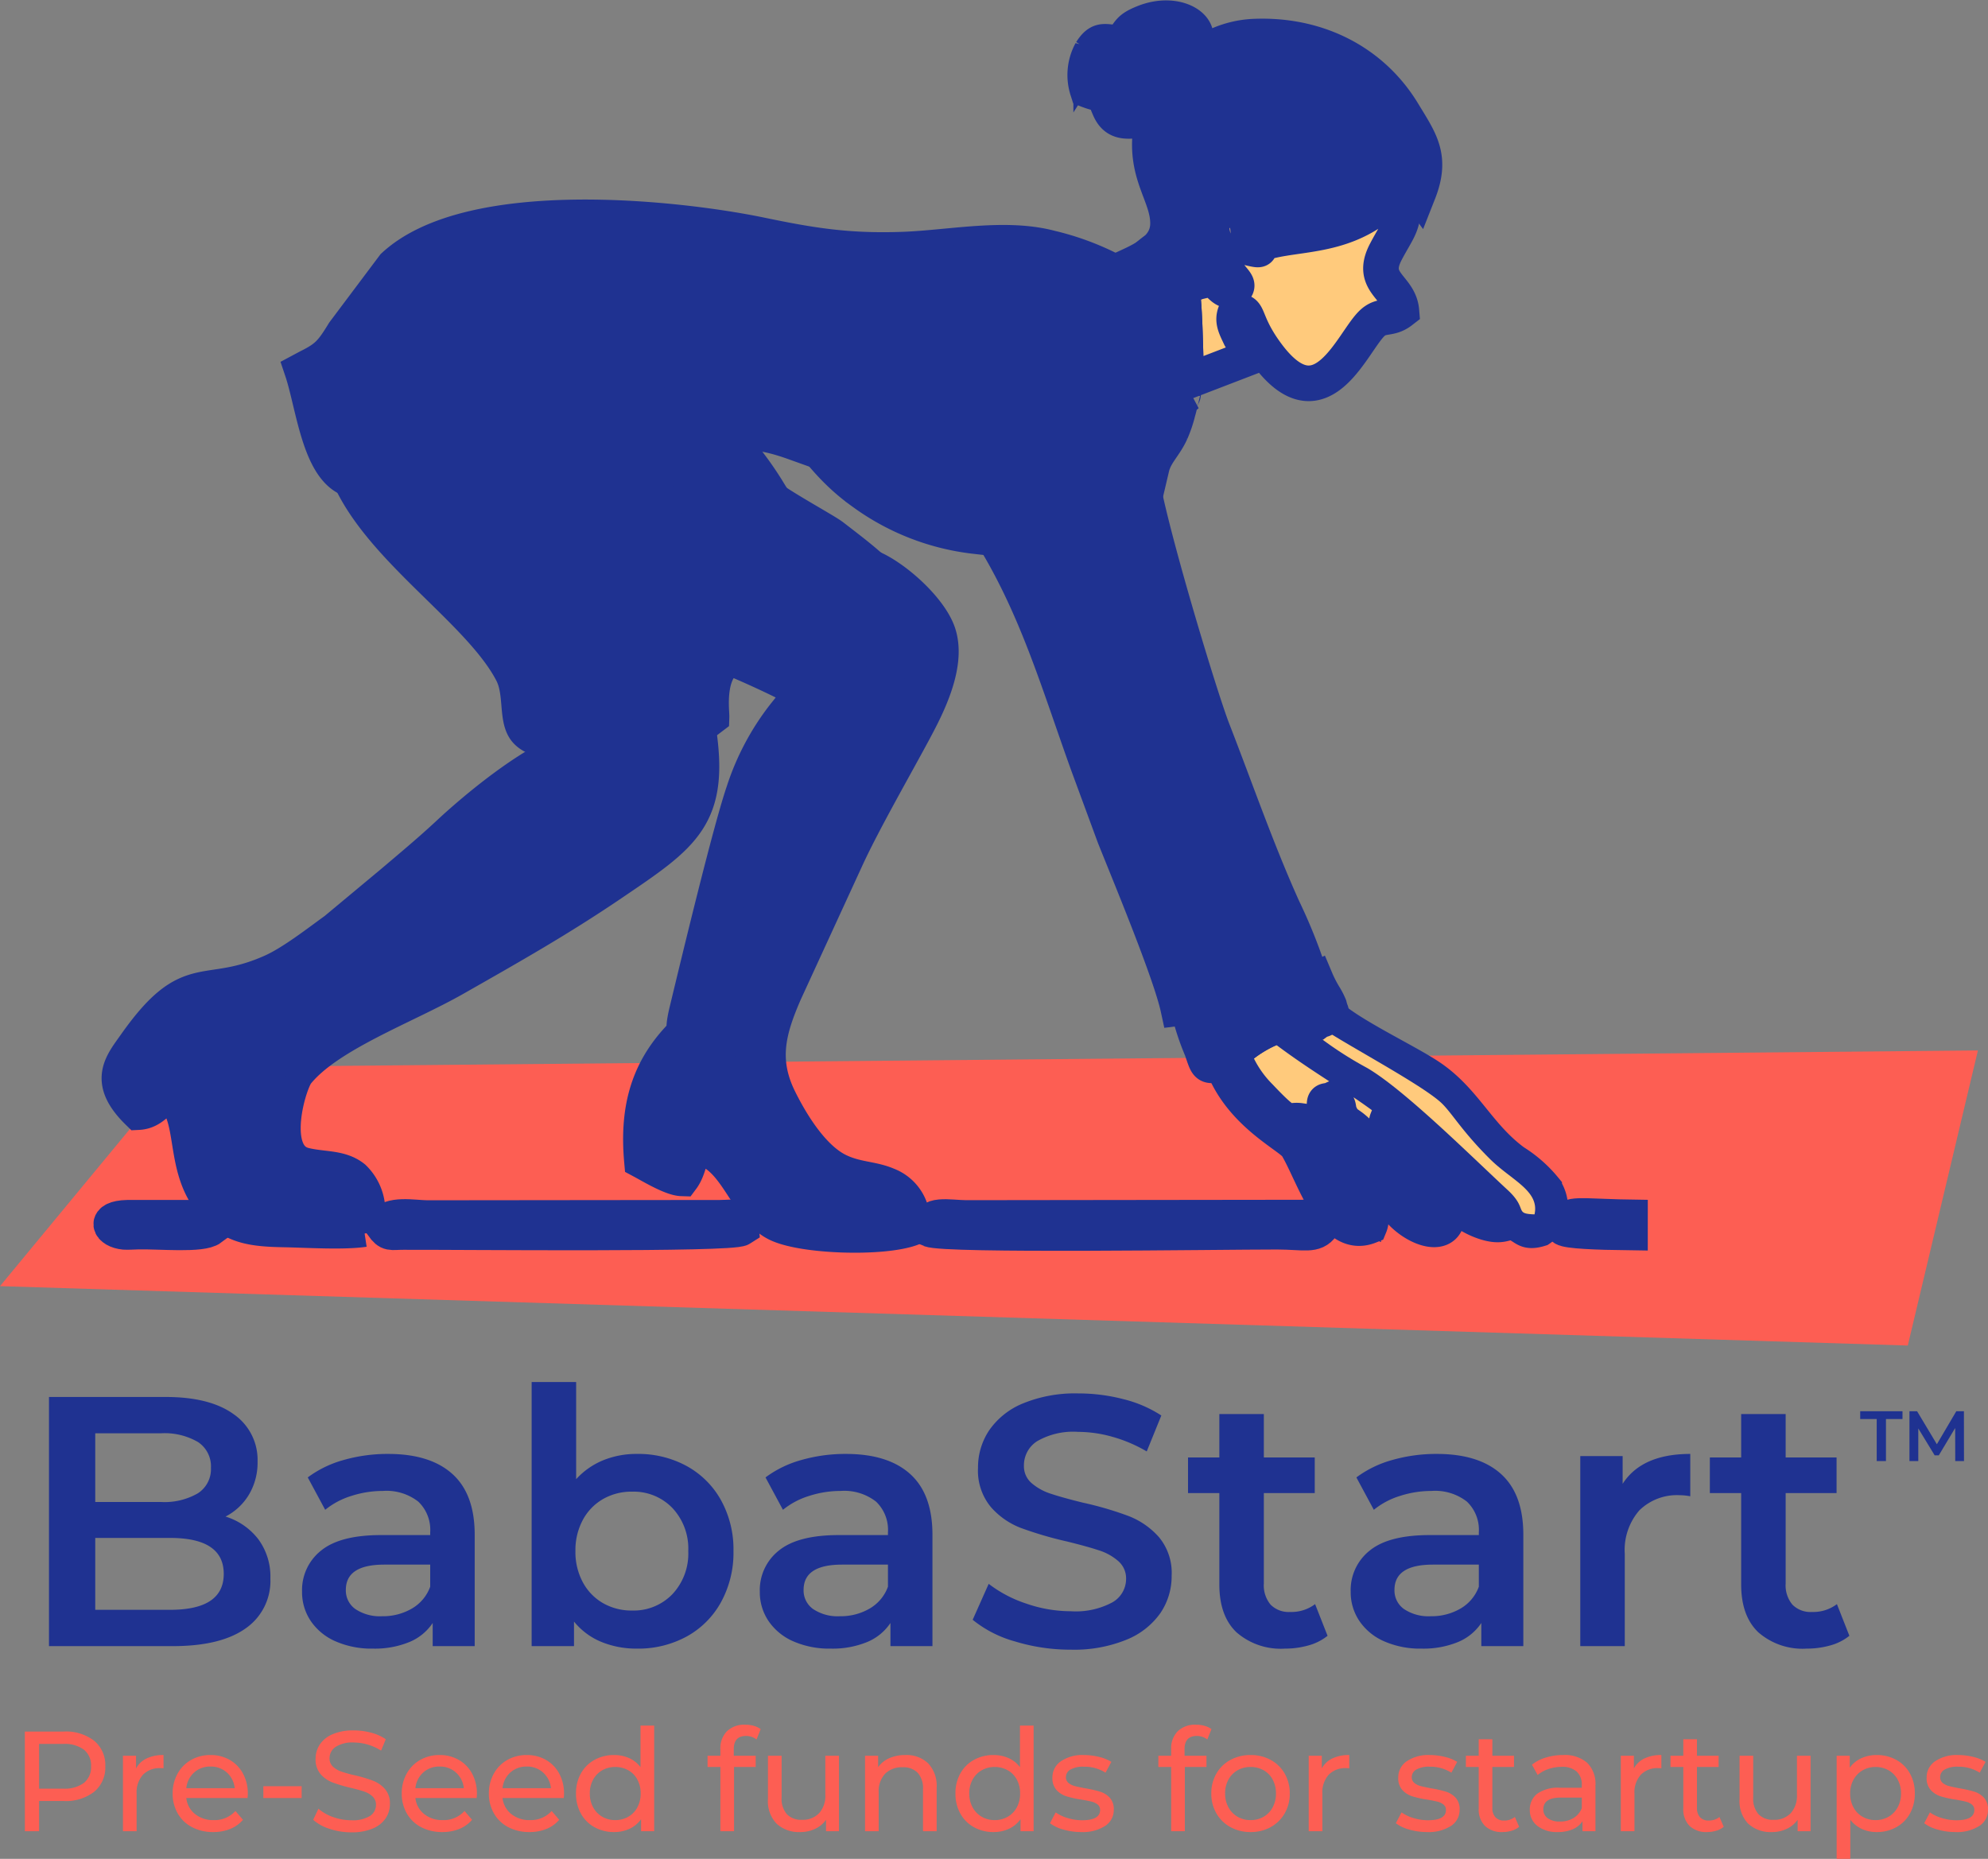 <svg xmlns="http://www.w3.org/2000/svg" viewBox="0 0 279.252 261.131">
  <rect x="0" y="0" width="279.252" height="261.131" fill="#808080" stroke="none"/>
  <defs>
    <style>
      .cls-1, .cls-8 {
        fill: #fd5e53;
      }

      .cls-1, .cls-2, .cls-3, .cls-4, .cls-5, .cls-6, .cls-7 {
        fill-rule: evenodd;
      }

      .cls-2, .cls-3, .cls-9 {
        fill: #1f3291;
      }

      .cls-2, .cls-4, .cls-5, .cls-7 {
        stroke: #1f3291;
        stroke-width: 5px;
      }

      .cls-4, .cls-6 {
        fill: #ffca7c;
      }

      .cls-5 {
        fill: #3e4095;
      }

      .cls-7 {
        fill: #fefefe;
      }
    </style>
  </defs>
  <g id="Group_8128" data-name="Group 8128" transform="translate(0 20.718)">
    <path id="Path_3522" data-name="Path 3522" class="cls-1" d="M25.407,10152.376,277.835,10150l-9.85,41.455L0,10183.112Z" transform="translate(0 -10023.15)"/>
    <g id="Group_8066" data-name="Group 8066" transform="translate(15.628 -20)">
      <path id="Path_3523" data-name="Path 3523" class="cls-2" d="M2972.5,2099.487c-1.405-.058-1.55-.145-2.042-1.246-2.535-5.635,8.068-6.185,11.791-6.011,18.222.869,16.223,9.415,26.551,16.73a33.054,33.054,0,0,0,15.745,6.141c-1.043-2.129-12.428-17.454-9.632-21,1.608.2,1.246.565,1.738,2.462,1.521,5.982,6.62,12.66,9.777,17.585,6.692,10.5,9.807,21.539,13.993,33.127l3.694,10.024c2.274,5.692,7.88,19.164,8.952,24.117,2.216-.275,11.443-4.041,12.718-5.215-.551-2.651-6.113-15.861-7.5-19.83-1.188-3.389-2.521-6.895-3.491-10.154-1.014-3.4-2.071-7.141-3.172-10.125-3.114-8.386-7.691-30.244-9.893-41.064l.246-2.477c1.854-1.362,2.129,7.489,3.346,9.517,3.766-3.448,4.244-12.225,2.622-18.193-1.043-3.853-1.608-4.693-4.708-6.3a37.437,37.437,0,0,0-8.083-2.926c-6.344-1.695-13.992-.058-20.612.2-7.779.29-12.964-.55-20.134-2.042-11.907-2.462-40.775-5.591-51.523,4.36l-7.011,9.343c-1.724,2.839-2.433,3.578-5.026,4.867l-.84.449c1.607,4.765,2.4,13.789,6.808,15.3,7.749,2.651,26.029-1,35.256,1.318,11.2,2.81,11.487,4.954,13.587,5.866.246-4.2-1.246-6.3-1.463-9.966-.42-7.185,6.518-7.315,3.8-4.548l-1.3,1.173c5.316-.782,7.851-.681,12.5.985-1.912-4-7.069-6.286-13.08-7.112C2968.081,2092.346,2972.962,2097.793,2972.5,2099.487Z" transform="translate(-2903.187 -2040.504)"/>
      <path id="Path_3524" data-name="Path 3524" class="cls-3" d="M2847.413,73.685a45.378,45.378,0,0,1,4.867,6.562,31.519,31.519,0,0,0-8.691-1.477l-.753-4.259ZM2829.322,70.9c.463-1.695-4.418-7.141,13.6-4.65,6.011.826,11.168,3.114,13.08,7.112-4.65-1.666-7.184-1.767-12.5-.985l1.3-1.173c2.723-2.767-4.215-2.636-3.8,4.548.217,3.665,1.709,5.765,1.463,9.966-2.1-.913-2.39-3.056-13.587-5.866-9.227-2.318-23.523-4.823-31.273-7.474-4.389-1.506-9.183-4.374-10.791-9.14l.84-.449c2.593-1.289,3.3-2.028,5.026-4.867l7.011-9.343c10.748-9.951,39.616-6.822,51.523-4.36,7.17,1.492,12.356,2.332,20.134,2.042,6.62-.261,14.268-1.9,20.612-.2a37.469,37.469,0,0,1,8.083,2.926c3.1,1.608,3.665,2.448,4.708,6.3,1.622,5.968,1.144,14.746-2.622,18.193-1.217-2.028-1.492-10.878-3.346-9.517l-.247,2.477c2.2,10.82,6.779,32.678,9.894,41.065,1.1,2.984,2.158,6.721,3.172,10.125.97,3.259,2.3,6.764,3.491,10.154,1.391,3.969,6.953,17.179,7.5,19.83-1.275,1.173-10.5,4.939-12.718,5.215-1.072-4.954-6.677-18.425-8.952-24.117l-3.694-10.024c-4.186-11.588-7.3-22.625-13.993-33.127-3.157-4.925-8.256-11.6-9.777-17.585-.492-1.9-.13-2.26-1.738-2.462-2.8,3.549,8.59,18.874,9.633,21a33.057,33.057,0,0,1-15.745-6.142c-10.328-7.315-8.329-15.861-26.551-16.73-3.723-.174-14.325.377-11.791,6.011C2827.771,70.759,2827.916,70.846,2829.322,70.9Zm72.439-53.638c1.391-1.492.985-1.941,3.245-2.854,4.649-1.912,8.691.739,6.909,3.1-.941,1.246-3.013,1.289-2.317,3.332,1.492.377,2.9-1.695,4.78-2.752a13.955,13.955,0,0,1,6.374-1.753c8.705-.3,16.339,3.549,20.67,10.661,2.4,3.969,4.186,6.229,2.2,11.255-.391-.536.043.319-.435-.826a5.4,5.4,0,0,1-.29-.9c-.015-.072-.319-1.492-.319-1.535-.145-2,.927-1.811-.145-3.288-2.564.188-.493,1.391-3.23,4.737-3.795,4.635-11.327,6.895-17.295,6.721-.869-1.622-.884-2.854-2.448-3.723a5.2,5.2,0,0,0-5.1-.087c-3.505,2.216-.3,6.576-.521,9.314-3.317.913-7.112-.579-9.271-2.318,2.317-1.072,3.795-.261,3.882-3.621.087-3.882-3.027-6.649-2.491-12.544.174-1.811,1.579-4.4.739-5.722-1.97.174-1.55,1.738-2.448,3.621-2.043.275-3.259.1-4.027-1.68-1.362-3.1.087-1.347-3.071-2.564a6.882,6.882,0,0,1,.507-5.388C2898.893,16.528,2899.515,17.136,2901.76,17.267ZM2791.994,71.831l1.84.884c7.778,3.274,16.469,5.229,25.435,6.895,5,.927,17.541,3.3,21.307,7.2.941.97,1,1.579,2.665,1.622,1.506-1.941,1.115-5.128.826-7.706,3.665-.261,7.141,1.086,9.995,2.549,1.941.435,2.1.811,2.2-1.072-1.767-2.593-4.592-5.475-5.954-8.3,6.417.652,8.879,3.853,11.472,5.765,4.012,2.984,5.243,4.476,10.878,6.605,11.878,4.476,9.1-3.332,17.353,17.614,4.664,11.791,9.2,26.623,14.123,37.922.884,2.028,1.781,4.114,2.52,6.214.637,1.782,1.13,5.432,1.956,6.779l3.085-.435,1.8-.71c3.259-1.2,5.736-2.332,8.792-3.621l.623.55,2.115-.015,2.448-.941,1.724-.811c.739-.464.435-.174.985-.739-.174-2.245-5.562-13.877-6.779-16.774a267.086,267.086,0,0,1-14.833-44.845c-.666-2.723-1.42-7.156-2.419-9.575l-.391-.29c-1.072.362-.826-.217-1.144.869.348,5.3,8.155,31.287,10.11,36.314,3.2,8.213,6.171,16.831,9.879,25.059a74.533,74.533,0,0,1,3.448,8.445l-3.143,1.159c-1.535-5.678-6.967-17.932-9.459-25.146-4.229-12.312-10.632-33.17-12.573-45.584-.42-1.246-.652-1.217.014-2.332,4.823-4.563,5.287-13.949,3.9-19.8-.608-2.535-1.8-4.128-2.289-5.91a6.452,6.452,0,0,1,3.781.652l4.432.464,1.97-.464c1.072.652,1.623,2.086,3.042,1.579,1.188-.97-.724-1.188-2.13-4.751-3.259-8.256,2.448-6.924,3.564-5.461.854,1.144.435,2.752.608,4.317,2.911.71.174-.246,2.94-.942,5.186-1.289,12.471-.449,18.425-7.923.869,5.461-.087,5.635-2.072,9.415-2.318,4.389,1.883,4.867,2.173,8.329-1.622,1.26-2.68.464-4.012,1.637-2.81,2.477-7.126,14.673-14.731,4.621-3.722-4.925-2.375-6.518-4.548-6.069-.507,1.217.029,2.115.666,3.476a15.875,15.875,0,0,1,1.318,2.854l-8.778,3.375c-.681.884-.391.232-.666,1.506.377.565-.637.71.608.391l10.458-3.853c1.405,2.665,6.127,5.49,10.226,3.071,4.273-2.535,4.78-7.242,7.127-8.083,2-.739,4.2-.652,4.548-2.622.319-1.8-1.9-3.81-2.477-4.939-1.419-2.8,1.029-2.39,2.187-8.329.42-2.144.116-1.028,1.492-2.3,5.446-5.055-2.549-15.731-6.953-19.9-2.245-2.129-6.475-3.752-10.3-4.534-6.287-1.275-7.779-.985-13.094.8-1.246-1.984-.652-2.144-2.738-3.216a8.766,8.766,0,0,0-5.461-.681,9.228,9.228,0,0,0-4.331,2.144c-2.042,1.506-2.419-.246-4.592,1.883-1.811,1.767-3.4,6.982-1.13,9.14.725.7,1.347.623,1.9,1.144,1.115,1.043.854,3.781,6.083,3.607-.029,9.01,4.186,12.167,1.912,13.891-2.1.811-6.629,6.417-8.714,6.895-.464,2.042,5.368-3.708,6.324-2.854-2.056.29-6.851-3.216-14.18-4.259-5.9-.84-16.875,1.115-26.942.594-1.839-.1-5.214-.826-7.706-1.275-15.412-2.81-35.662-5.635-49.785.2-11.776,4.852-13.21,16.382-17.657,17.686-1.68.492-1.014-.406-2.042.666-1.564,1.825.768,5.142,1.753,6.257C2788.923,69.977,2789.72,70.137,2791.994,71.831Z" transform="translate(-2760.009 -11.92)"/>
      <path id="Path_3525" data-name="Path 3525" class="cls-2" d="M3474.229,4219.559c-2.854-1.463-6.33-2.81-9.995-2.549.29,2.578.681,5.765-.826,7.706-1.666-.044-1.724-.652-2.665-1.623-3.766-3.9-16.31-6.272-21.308-7.2-8.966-1.666-17.657-3.621-25.436-6.895,1.289,8.6,8.908,14.919,13.355,19.366,6.722,6.721,12.24,10.545,12.486,20.467,3.723.739,5.417,2.825,12.167,2.347,4.317-.291,7.518-2.332,10.574-3.853.058-4.143-1.927-15.47-.8-18.512,1.536.174,1.478.174,1.608,1.839l.493,9.908c1.579-1.607,3.1-5.316,7.344-8.879,3.751-3.128,6.924-4.172,11.183-5.519C3480.486,4223.731,3475.33,4221.3,3474.229,4219.559Z" transform="translate(-3380.176 -4148.206)"/>
      <path id="Path_3526" data-name="Path 3526" class="cls-2" d="M6764.951,5531.661l10.718,4.708c1.781-1.739,3.433-3.549,4.925-3.144.246,2.057-1.825,2.274-5.041,6.084a36.574,36.574,0,0,0-4.911,6.475c-4.664,7.431-8.111,26.29-10.342,35.633-1.26,5.3-1.825,4.171,1.116,7.865a13.7,13.7,0,0,0,6.894,5c-2.3-9.4,1.247-13.674,4.158-21.191,2.463-6.344,5.852-12.326,8.865-18.135,4.823-9.27,14.456-21.234,7.981-27.767a25.151,25.151,0,0,0-7.923-5.78c-2.825-.753-7.792,2.057-9.821,3.288C6769.484,5525.969,6765.53,5529.025,6764.951,5531.661Z" transform="translate(-6676.997 -5441.478)"/>
      <path id="Path_3527" data-name="Path 3527" class="cls-2" d="M10530.735,142.27c-2.244-.13-2.867-.739-4.1,1.188a6.877,6.877,0,0,0-.507,5.388c3.157,1.217,1.71-.536,3.071,2.564.768,1.782,1.984,1.955,4.025,1.68.9-1.883.479-3.447,2.449-3.621.84,1.318-.564,3.911-.738,5.722-.537,5.9,2.577,8.662,2.49,12.544-.086,3.361-3.346,4.867-5.664,5.939,2.158,1.738,7.736.913,11.053,0,.218-2.738-2.983-7.1.522-9.314a5.2,5.2,0,0,1,5.1.087c1.564.869,1.578,2.1,2.447,3.723,5.967.174,13.5-2.086,17.295-6.721,2.738-3.346.666-4.548,3.23-4.737,1.072,1.477,0,1.289.145,3.288,0,.043.3,1.463.318,1.535a5.512,5.512,0,0,0,.289.9c.479,1.144.043.29.436.826,1.984-5.026.2-7.286-2.2-11.255-4.332-7.112-11.965-10.965-20.671-10.661a13.954,13.954,0,0,0-6.373,1.753c-1.884,1.057-3.288,3.129-4.78,2.752-.7-2.042,1.375-2.086,2.318-3.332,1.781-2.361-2.261-5.012-6.91-3.1C10531.721,140.329,10532.127,140.778,10530.735,142.27Z" transform="translate(-10388.985 -136.924)"/>
      <path id="Path_3528" data-name="Path 3528" class="cls-2" d="M2316.285,7085.8c-10.792,2.491-21.959,15.252-31.027,22.205-4.925,3.766-6.446,5.36-12.153,9.125-2.926,1.927-4.9,1.724-7.938,3.071-.42,5.721,1.492,10.038,6.315,10.805,5.722-6.663,5.9-6.1,15.166-10.979,11.2-5.9,23.2-11.993,33.3-19.555,10.5-7.865,9.183-7.083,8.851-16.86l-.681-.608C2323.831,7085.622,2320.746,7084.666,2316.285,7085.8Z" transform="translate(-2247.928 -6980.576)"/>
      <path id="Path_3529" data-name="Path 3529" class="cls-4" d="M11461.346,1766.645a10.073,10.073,0,0,1-1.087.188l-.941.333a2.223,2.223,0,0,0-.318.159c.623,4.3.464,12.689.782,13.312l8.778-3.375a15.814,15.814,0,0,0-1.319-2.854c-.637-1.362-1.172-2.26-.665-3.476,2.172-.449.825,1.144,4.549,6.069,7.6,10.052,11.92-2.144,14.73-4.621,1.333-1.173,2.39-.377,4.013-1.637-.29-3.462-4.491-3.94-2.173-8.329,1.984-3.781,2.939-3.955,2.07-9.415-5.953,7.474-13.239,6.634-18.424,7.923-2.767.7-.029,1.651-2.941.942-.174-1.564.246-3.172-.608-4.317-1.115-1.463-6.822-2.8-3.562,5.461,1.405,3.563,3.316,3.781,2.129,4.751-1.42.507-1.97-.927-3.042-1.579Z" transform="translate(-11308.645 -1727.781)"/>
      <path id="Path_3530" data-name="Path 3530" class="cls-5" d="M6220.329,5537.244l-3.013-1.347c-.1-8.561.912-9.473,4.1-14.456l1.391,1.724a22.784,22.784,0,0,0,5.533,4.736c4.867,2.868,3.911.13,7.358,5.837,6.88,11.428,15.3,5.563,15.354,11.5-6.794.376-13.659,1.072-17.831-2.853-3.4-3.187-4.751-9.691-11.327-9.386A14.533,14.533,0,0,0,6220.329,5537.244Zm24.958-82.563a25.15,25.15,0,0,1,7.923,5.779c6.475,6.533-3.157,18.5-7.981,27.768-3.013,5.809-6.4,11.791-8.864,18.135-2.912,7.518-6.461,11.791-4.158,21.191a13.7,13.7,0,0,1-6.895-5c-2.94-3.693-2.375-2.564-1.116-7.865,2.231-9.343,5.678-28.2,10.342-35.633a36.576,36.576,0,0,1,4.911-6.475c3.215-3.81,5.287-4.026,5.04-6.083-1.492-.406-3.143,1.4-4.925,3.143l-10.719-4.708c-.97.2-.855.13-1.043,1.463,1.434.492,9.314,4.042,10.2,4.9l-2.462,3.085a34.891,34.891,0,0,0-5.809,10.894c-1.854,5.4-6.156,23.277-7.967,30.794-.9,3.693.275,2.3-1.289,4.027-4.259,4.664-5.664,9.995-5.041,17,1.275.681,4.157,2.434,5.606,2.478.941-1.261.97-2.825,1.94-4.5,5.736.709,6.822,8.474,11.328,10.806,3.548,1.854,14.963,2.216,19.047.666a5.483,5.483,0,0,0-3.447-6.011c-2.231-.956-4.461-.753-7.054-2.072-3.4-1.738-6.3-6.242-8.184-10.067-2.694-5.489-1.448-9.806.8-14.977l8.735-19c2.433-5.243,6.75-12.732,9.5-17.874,1.811-3.39,4.9-9.372,3.259-13.747-1.275-3.375-6.07-7.662-9.343-9.023-1.347-.188-.073-.363-1.333.1C6244.823,5454.405,6245.808,5454.1,6245.286,5454.681Z" transform="translate(-6140.892 -5374.752)"/>
      <path id="Path_3531" data-name="Path 3531" class="cls-5" d="M15173.313,11755.606q-1.566-.023-3.172-.088c-4.649-.159-6-.434-6.142,1.579.579.406,4.446.579,9.313.638Z" transform="translate(-14959.979 -11585.306)"/>
      <path id="Path_3532" data-name="Path 3532" class="cls-5" d="M1161.146,7068.726c-.84-1.753-1.825-2.375-.724-4.229,1.97-3.332,5.664-8.459,9.734-8.909,3.317-.348.811,3.549,3.665,8.126,1.825,2.926,2.549,2.751,5.866,4.288-3.839,20.684,10.893,6.88,11.124,17.729-6.953.753-15.933.84-19-3.636-2.883-4.2-1.536-14.064-6.765-15.977C1163.42,7066.943,1162.8,7068.088,1161.146,7068.726Zm76.408-50.162c.333,9.777,1.651,9-8.85,16.861-10.1,7.561-22.1,13.659-33.3,19.555-9.27,4.881-9.444,4.316-15.166,10.979-4.824-.768-6.736-5.084-6.315-10.806,3.042-1.347,5.012-1.144,7.938-3.07,5.707-3.766,7.228-5.359,12.153-9.125,9.068-6.953,20.235-19.714,31.027-22.206a7.81,7.81,0,0,0-3.795-.666c-5.606,1.782-13.674,8.575-17.251,11.935-2.491,2.318-5.229,4.606-7.938,6.9l-7.88,6.562c-2.419,1.738-6.069,4.606-8.952,5.881-9.488,4.214-11.414-.7-19.091,10.154-1.985,2.824-4.157,5.127.347,9.531,2.086-.1,2.825-1.913,4.563-2.637,4.012,3.549,1.115,11.2,6.924,16.556,2.361,2.187,5.041,2.492,9.01,2.564,3.085.058,8.358.392,11.2-.043a6.514,6.514,0,0,0-1.478-7.2c-1.883-1.506-4.331-1.13-6.924-1.782-5.258-1.333-2.2-11.516-1.028-12.994,4.345-5.4,15.166-9.285,22.118-13.238,8.054-4.578,14.789-8.4,22.031-13.312,10.27-6.952,14.167-9.458,12.2-21.959-.985.13-.478-.044-1.275.275Z" transform="translate(-1156.683 -6915.532)"/>
      <path id="Path_3533" data-name="Path 3533" class="cls-5" d="M11869.065,9807.145c1.405,1.521,14.978,8.532,17.787,11.328,1.491,1.49,2.824,3.9,6.692,7.749,2.983,2.983,7.024,4.462,6.271,7.793-2.939-.1-.841-.725-3.78-3.434-5.056-4.679-14.528-14.108-19.729-17.136a51.954,51.954,0,0,1-8.764-5.952c-1.738-.841-1.868-1.724-3.463-.015,8.127,6.213,13.051,8.01,20.613,15.049l9.169,8.705c.984.973,1.419.928,1.246,2.348-3.1.2-11.415-6.692-13.806-11.066-.882-1.623-.563-1.637-2.158-1.811-.68,1.693,1.8,5.068,2.725,6.561,1.434,2.318,3.548,5,3.606,6.91-4.39-.9-6.271-7.952-10.732-11.951-1.146-1.027-1.464-.883-2-1.811-.868-1.49.03-1.592-1.449-2.5-.8.361-1.1-.262-.911,1.433l1.81,6.185c.754,2.492,2.1,6.012,2.651,8.489-2.593-.912-6.678-10.3-7.909-13.138-2.014-.291-1.3,1.26-5.707-3.39a16.273,16.273,0,0,1-3.766-5.9c-1.637.463-.8.015-1.463,1.332,2.622,7.039,9.574,10.082,10.443,11.516,2.361,3.91,4.982,13.313,10.212,11.2.971-2.333-2.013-6.592-3.027-11.85,2.158,1.13,4.983,6.822,6.952,9.315,2.8,3.534,8.808,5.04,6.432-1.581,1.811,1.218,3.534,2.955,6.286,3.709,2.333.623,2.606-.463,3.825,0,1.42.537,1.448,1.42,3.433.811,1.607-1.085,2.014-3.692.622-5.662a17.515,17.515,0,0,0-4.258-3.723c-5.012-3.693-6.823-8.518-11.705-11.863-3.229-2.217-11.369-5.982-14.325-8.793C11869.876,9807.029,11870.151,9806.334,11869.065,9807.145Z" transform="translate(-11699.895 -9664.134)"/>
      <path id="Path_3534" data-name="Path 3534" class="cls-2" d="M1304.443,9692.667c1.651-.637,2.274-1.782,3.9-2.607,5.229,1.912,3.882,11.777,6.765,15.978,3.071,4.475,12.052,4.389,19,3.635-.232-10.849-14.963,2.955-11.124-17.729-3.317-1.535-4.041-1.362-5.866-4.287-2.853-4.577-.348-8.474-3.665-8.126-4.07.449-7.764,5.576-9.734,8.908C1302.618,9690.292,1303.6,9690.914,1304.443,9692.667Z" transform="translate(-1299.98 -9539.474)"/>
      <path id="Path_3535" data-name="Path 3535" class="cls-4" d="M11957,9912.112a16.227,16.227,0,0,0,3.766,5.9c4.4,4.65,3.693,3.1,5.706,3.39,1.231,2.84,5.316,12.226,7.909,13.139-.551-2.478-1.9-6-2.65-8.488l-1.811-6.185c-.188-1.7.115-1.072.912-1.435,1.477.913.579,1.014,1.448,2.5.536.928.855.783,2,1.813,4.461,4,6.344,11.052,10.734,11.949-.059-1.912-2.174-4.592-3.607-6.908-.928-1.494-3.4-4.869-2.724-6.562,1.593.173,1.275.188,2.159,1.811,2.39,4.374,10.7,11.27,13.8,11.066.175-1.42-.261-1.377-1.245-2.346l-9.169-8.706c-7.561-7.04-12.485-8.837-20.612-15.05C11961.664,9908.318,11957.825,9910.693,11957,9912.112Z" transform="translate(-11799.433 -9764.655)"/>
      <path id="Path_3536" data-name="Path 3536" class="cls-2" d="M6357.55,10154.8a14.5,14.5,0,0,1,1.564-4.244c6.576-.3,7.922,6.2,11.327,9.387,4.171,3.926,11.037,3.23,17.831,2.854-.058-5.939-8.474-.074-15.354-11.5-3.447-5.707-2.492-2.969-7.358-5.838a22.751,22.751,0,0,1-5.533-4.736l-1.391-1.723c-3.187,4.982-4.2,5.895-4.1,14.455Z" transform="translate(-6278.113 -9992.311)"/>
      <path id="Path_3537" data-name="Path 3537" class="cls-2" d="M3319.577,4192.643a7.809,7.809,0,0,1,3.795.666c4.461-1.13,7.547-.173,11.834-2.8l.681.609.261-1.29c.8-.318.289-.145,1.275-.275l1.912-1.449c.029-.869-.782-6.5,2.593-8.372.188-1.333.072-1.26,1.043-1.463.58-2.636,4.534-5.692,6.62-6.967,2.028-1.231,7-4.041,9.821-3.288.521-.58-.463-.276,1-.812,1.26-.464-.014-.29,1.333-.1-1.781-1.593-3.476-2.854-5.417-4.36-1.319-1.014-9.531-5.369-10.256-6.717-.1,1.883,4.939,3.849,3,3.414,1.1,1.739,6.258,4.172,8.184,6.605-4.259,1.347-7.431,2.39-11.182,5.519-4.244,3.563-5.765,7.271-7.344,8.879l-.492-9.908c-.131-1.666-.073-1.666-1.608-1.839-1.129,3.042.855,14.37.8,18.512-3.056,1.521-6.258,3.563-10.574,3.853-6.75.478-8.445-1.607-12.167-2.347-.246-9.922-5.765-13.746-12.486-20.467-4.447-4.447-12.066-10.762-13.355-19.367L3287,4148c.2,13.3,19.033,23.552,24.349,33.879,1.347,2.623.608,6,1.695,7.793C3314.2,4191.571,3317.548,4191.368,3319.577,4192.643Z" transform="translate(-3255.016 -4088.089)"/>
      <path id="Path_3538" data-name="Path 3538" class="cls-5" d="M10943.736,4537l-1.736.246c1.939,12.414,8.343,33.271,12.572,45.584,2.491,7.213,7.923,19.468,9.459,25.146l3.142-1.159a74.52,74.52,0,0,0-3.446-8.445c-3.708-8.227-6.678-16.846-9.88-25.059C10951.893,4568.287,10944.084,4542.3,10943.736,4537Z" transform="translate(-10799.134 -4471.455)"/>
      <path id="Path_3539" data-name="Path 3539" class="cls-5" d="M9060.117,11767.765c3.838.014,5.215.639,6.3-.9-.666-1.477-.956-1.115-2.854-1.086l-47.148.058c-2.419-.016-5.591-.8-5.156,1.579C9013.462,11768.359,9051.644,11767.765,9060.117,11767.765Z" transform="translate(-8896.321 -11595.45)"/>
      <path id="Path_3540" data-name="Path 3540" class="cls-5" d="M3711,11766.162c.912,1.26,1.072.941,2.9.941,8.112-.029,46.048.376,47.438-.521-.188-1.883-.8-1.507-2.926-1.478l-41.079.043C3715.418,11765.147,3711.941,11764.4,3711,11766.162Z" transform="translate(-3672.874 -11594.747)"/>
      <path id="Path_3541" data-name="Path 3541" class="cls-6" d="M12653,9885.347a51.835,51.835,0,0,0,8.765,5.954c5.2,3.027,14.672,12.457,19.728,17.136,2.939,2.708.84,3.332,3.78,3.433.753-3.332-3.287-4.809-6.272-7.793-3.868-3.853-5.2-6.258-6.691-7.748-2.811-2.8-16.383-9.807-17.787-11.328Z" transform="translate(-12485.35 -9741.989)"/>
      <path id="Path_3542" data-name="Path 3542" class="cls-5" d="M11566.773,9463.811l1.521,3.187-2.564.739-1.4-2.983-2.115.014a7.82,7.82,0,0,1,.914,2.346c-3.26,2.13-5.955,3.463-8.605,5.534l-1.723-4.81-1.8.71a34.054,34.054,0,0,0,1.492,4.244c.912,2.694.68,2.318,2.926,2.1.666-1.318-.174-.869,1.461-1.332.828-1.42,4.666-3.8,6.621-4.114,1.594-1.709,1.725-.826,3.463.014l1.52-.347c1.088-.812.813-.116,1.826-1.145.434-.956.434.116.088-1.275a9.368,9.368,0,0,0-.639-1.26,17.421,17.421,0,0,1-1.26-2.433Z" transform="translate(-11399.313 -9326.102)"/>
      <path id="Path_3543" data-name="Path 3543" class="cls-5" d="M10914.52,2688.059c-.667,1.115-.435,1.086-.016,2.332l1.739-.246c.318-1.086.071-.507,1.144-.869l.391.29c.464-1.97,1.8-2.984,2.725-5.026a17.617,17.617,0,0,0,.955-2.824c.58-2,.058-1.289,1.261-2.361-1.246.319-.231.173-.608-.391.274-1.274-.016-.623.666-1.506-.318-.623-.16-9.01-.783-13.312a2.279,2.279,0,0,1,.319-.159l.941-.333a10.317,10.317,0,0,0,1.087-.189l-4.433-.464c.565,5.026,1.361,10.14.449,15.383a24.367,24.367,0,0,1-1.854,6.069c-1.1,2.39-1.9,2.781-3.578,4.273C10914.346,2688.45,10914.346,2689.232,10914.52,2688.059Z" transform="translate(-10771.639 -2624.599)"/>
      <path id="Path_3544" data-name="Path 3544" class="cls-5" d="M10936.111,2637.813c-.174,1.173-.174.391.4.666,1.682-1.492,2.479-1.883,3.578-4.273a24.444,24.444,0,0,0,1.854-6.069c.912-5.243.117-10.356-.449-15.383a6.452,6.452,0,0,0-3.781-.652c.494,1.782,1.682,3.375,2.289,5.91C10941.4,2623.864,10940.934,2633.25,10936.111,2637.813Z" transform="translate(-10793.229 -2574.354)"/>
      <path id="Path_3545" data-name="Path 3545" class="cls-7" d="M11675,9550.621l1.725,4.809c2.649-2.072,5.344-3.4,8.6-5.533a7.779,7.779,0,0,0-.912-2.346l-.622-.551C11680.736,9548.289,11678.259,9549.42,11675,9550.621Z" transform="translate(-11521.516 -9408.885)"/>
      <path id="Path_3546" data-name="Path 3546" class="cls-2" d="M6797,4276.826l.753,4.258a31.516,31.516,0,0,1,8.691,1.478,45.425,45.425,0,0,0-4.867-6.562Z" transform="translate(-6714.173 -4214.235)"/>
      <path id="Path_3547" data-name="Path 3547" class="cls-5" d="M1082.684,11771.105c3.114-.058,8.879.521,10.226-.507-.087-1.9-.768-1.449-3-1.435h-8.792c-3.317.087-2.506,1.782-.362,1.984C1081.091,11771.177,1082.264,11771.119,1082.684,11771.105Z" transform="translate(-1078.888 -11598.806)"/>
      <path id="Path_3548" data-name="Path 3548" class="cls-7" d="M12471,9519.941l1.4,2.984,2.564-.738-1.521-3.187Z" transform="translate(-12305.987 -9381.291)"/>
    </g>
    <path id="Path_3748" data-name="Path 3748" class="cls-8" d="M-270.88-14a6.486,6.486,0,0,1,4.28,1.3,4.409,4.409,0,0,1,1.56,3.58,4.409,4.409,0,0,1-1.56,3.58,6.486,6.486,0,0,1-4.28,1.3h-3.46V0h-2V-14Zm-.06,8.02a4.514,4.514,0,0,0,2.9-.81,2.825,2.825,0,0,0,1-2.33,2.825,2.825,0,0,0-1-2.33,4.514,4.514,0,0,0-2.9-.81h-3.4v6.28Zm10.22-2.84a3.276,3.276,0,0,1,1.48-1.4,5.371,5.371,0,0,1,2.38-.48v1.86a3.748,3.748,0,0,0-.44-.02,3.23,3.23,0,0,0-2.45.93,3.682,3.682,0,0,0-.89,2.65V0h-1.92V-10.6h1.84Zm15.7,3.58a5.5,5.5,0,0,1-.04.58h-8.6a3.329,3.329,0,0,0,1.23,2.25,4.014,4.014,0,0,0,2.61.85,3.932,3.932,0,0,0,3.06-1.28l1.06,1.24a4.643,4.643,0,0,1-1.79,1.28,6.23,6.23,0,0,1-2.39.44,6.26,6.26,0,0,1-2.98-.69,4.921,4.921,0,0,1-2.01-1.93,5.533,5.533,0,0,1-.71-2.8,5.619,5.619,0,0,1,.69-2.78,4.943,4.943,0,0,1,1.9-1.93,5.412,5.412,0,0,1,2.73-.69,5.3,5.3,0,0,1,2.71.69,4.845,4.845,0,0,1,1.86,1.93A5.88,5.88,0,0,1-245.02-5.24Zm-5.24-3.84a3.318,3.318,0,0,0-2.31.84,3.386,3.386,0,0,0-1.09,2.2h6.8a3.409,3.409,0,0,0-1.09-2.19A3.3,3.3,0,0,0-250.26-9.08Zm7.42,2.76h5.38v1.66h-5.38ZM-230.48.16a9.581,9.581,0,0,1-3.05-.49,6.263,6.263,0,0,1-2.31-1.27l.74-1.56a6.128,6.128,0,0,0,2.05,1.17,7.532,7.532,0,0,0,2.57.45,4.629,4.629,0,0,0,2.6-.59,1.819,1.819,0,0,0,.86-1.57,1.547,1.547,0,0,0-.47-1.17,3.143,3.143,0,0,0-1.16-.69q-.69-.24-1.95-.54a20.1,20.1,0,0,1-2.55-.76,4.216,4.216,0,0,1-1.66-1.17,3.124,3.124,0,0,1-.69-2.13,3.6,3.6,0,0,1,.59-2.02,4.053,4.053,0,0,1,1.79-1.44,7.261,7.261,0,0,1,2.98-.54,9.43,9.43,0,0,1,2.44.32,6.492,6.492,0,0,1,2.06.92l-.66,1.6a7.241,7.241,0,0,0-1.88-.85,7.017,7.017,0,0,0-1.96-.29,4.319,4.319,0,0,0-2.55.62,1.9,1.9,0,0,0-.85,1.6,1.53,1.53,0,0,0,.48,1.17,3.33,3.33,0,0,0,1.19.7,18.593,18.593,0,0,0,1.93.53,19.55,19.55,0,0,1,2.54.76,4.276,4.276,0,0,1,1.65,1.16,3.055,3.055,0,0,1,.69,2.1,3.575,3.575,0,0,1-.6,2.01,4.019,4.019,0,0,1-1.82,1.44A7.528,7.528,0,0,1-230.48.16Zm17.64-5.4a5.5,5.5,0,0,1-.04.58h-8.6a3.329,3.329,0,0,0,1.23,2.25,4.014,4.014,0,0,0,2.61.85,3.932,3.932,0,0,0,3.06-1.28l1.06,1.24a4.643,4.643,0,0,1-1.79,1.28,6.23,6.23,0,0,1-2.39.44,6.26,6.26,0,0,1-2.98-.69,4.921,4.921,0,0,1-2.01-1.93,5.533,5.533,0,0,1-.71-2.8,5.619,5.619,0,0,1,.69-2.78,4.943,4.943,0,0,1,1.9-1.93,5.412,5.412,0,0,1,2.73-.69,5.3,5.3,0,0,1,2.71.69,4.845,4.845,0,0,1,1.86,1.93A5.88,5.88,0,0,1-212.84-5.24Zm-5.24-3.84a3.318,3.318,0,0,0-2.31.84,3.386,3.386,0,0,0-1.09,2.2h6.8a3.409,3.409,0,0,0-1.09-2.19A3.3,3.3,0,0,0-218.08-9.08Zm17.48,3.84a5.5,5.5,0,0,1-.04.58h-8.6a3.329,3.329,0,0,0,1.23,2.25,4.014,4.014,0,0,0,2.61.85,3.932,3.932,0,0,0,3.06-1.28l1.06,1.24a4.643,4.643,0,0,1-1.79,1.28,6.23,6.23,0,0,1-2.39.44,6.26,6.26,0,0,1-2.98-.69,4.921,4.921,0,0,1-2.01-1.93,5.533,5.533,0,0,1-.71-2.8,5.619,5.619,0,0,1,.69-2.78,4.943,4.943,0,0,1,1.9-1.93,5.412,5.412,0,0,1,2.73-.69,5.3,5.3,0,0,1,2.71.69,4.845,4.845,0,0,1,1.86,1.93A5.88,5.88,0,0,1-200.6-5.24Zm-5.24-3.84a3.318,3.318,0,0,0-2.31.84,3.386,3.386,0,0,0-1.09,2.2h6.8a3.409,3.409,0,0,0-1.09-2.19A3.3,3.3,0,0,0-205.84-9.08Zm17.9-5.76V0h-1.84V-1.68A4.158,4.158,0,0,1-191.4-.34a5.02,5.02,0,0,1-2.16.46,5.572,5.572,0,0,1-2.76-.68,4.872,4.872,0,0,1-1.91-1.91,5.685,5.685,0,0,1-.69-2.83,5.629,5.629,0,0,1,.69-2.82,4.891,4.891,0,0,1,1.91-1.9,5.572,5.572,0,0,1,2.76-.68,5.078,5.078,0,0,1,2.1.43A4.077,4.077,0,0,1-189.86-9v-5.84ZM-193.4-1.56a3.594,3.594,0,0,0,1.82-.47,3.3,3.3,0,0,0,1.28-1.32,4.032,4.032,0,0,0,.46-1.95,4.032,4.032,0,0,0-.46-1.95,3.23,3.23,0,0,0-1.28-1.31,3.656,3.656,0,0,0-1.82-.46,3.64,3.64,0,0,0-1.83.46,3.316,3.316,0,0,0-1.28,1.31,3.963,3.963,0,0,0-.47,1.95,3.963,3.963,0,0,0,.47,1.95,3.387,3.387,0,0,0,1.28,1.32A3.579,3.579,0,0,0-193.4-1.56Zm18.36-11.82q-1.72,0-1.72,1.86v.92h3.08v1.58h-3.04V0h-1.92V-9.02h-1.8V-10.6h1.8v-.94a3.378,3.378,0,0,1,.92-2.5,3.488,3.488,0,0,1,2.58-.92,4.35,4.35,0,0,1,1.2.16,2.92,2.92,0,0,1,.96.46l-.58,1.46A2.39,2.39,0,0,0-175.04-13.38Zm13.06,2.78V0h-1.82V-1.6a3.859,3.859,0,0,1-1.53,1.27,4.774,4.774,0,0,1-2.07.45,4.625,4.625,0,0,1-3.34-1.17,4.563,4.563,0,0,1-1.22-3.45v-6.1h1.92v5.88a3.292,3.292,0,0,0,.74,2.33,2.764,2.764,0,0,0,2.12.79,3.164,3.164,0,0,0,2.4-.92,3.611,3.611,0,0,0,.88-2.6V-10.6Zm9.32-.1a4.38,4.38,0,0,1,3.21,1.17,4.6,4.6,0,0,1,1.19,3.43V0h-1.92V-5.88a3.254,3.254,0,0,0-.74-2.32,2.783,2.783,0,0,0-2.12-.78,3.3,3.3,0,0,0-2.46.91,3.556,3.556,0,0,0-.9,2.61V0h-1.92V-10.6h1.84V-9a3.732,3.732,0,0,1,1.57-1.26A5.486,5.486,0,0,1-152.66-10.7Zm18.02-4.14V0h-1.84V-1.68A4.158,4.158,0,0,1-138.1-.34a5.02,5.02,0,0,1-2.16.46,5.572,5.572,0,0,1-2.76-.68,4.872,4.872,0,0,1-1.91-1.91,5.685,5.685,0,0,1-.69-2.83,5.629,5.629,0,0,1,.69-2.82,4.891,4.891,0,0,1,1.91-1.9,5.572,5.572,0,0,1,2.76-.68,5.078,5.078,0,0,1,2.1.43A4.077,4.077,0,0,1-136.56-9v-5.84ZM-140.1-1.56a3.6,3.6,0,0,0,1.82-.47A3.3,3.3,0,0,0-137-3.35a4.032,4.032,0,0,0,.46-1.95A4.032,4.032,0,0,0-137-7.25a3.23,3.23,0,0,0-1.28-1.31,3.656,3.656,0,0,0-1.82-.46,3.64,3.64,0,0,0-1.83.46,3.316,3.316,0,0,0-1.28,1.31,3.963,3.963,0,0,0-.47,1.95,3.963,3.963,0,0,0,.47,1.95,3.387,3.387,0,0,0,1.28,1.32A3.579,3.579,0,0,0-140.1-1.56ZM-127.96.12a8.883,8.883,0,0,1-2.5-.35,5.49,5.49,0,0,1-1.88-.89l.8-1.52a5.742,5.742,0,0,0,1.7.8,7,7,0,0,0,2.02.3q2.52,0,2.52-1.44a.933.933,0,0,0-.34-.76,2.153,2.153,0,0,0-.85-.41q-.51-.13-1.45-.29a14.21,14.21,0,0,1-2.09-.46,3.221,3.221,0,0,1-1.39-.88A2.449,2.449,0,0,1-132-7.52a2.718,2.718,0,0,1,1.2-2.31,5.375,5.375,0,0,1,3.22-.87,8.871,8.871,0,0,1,2.12.26,5.7,5.7,0,0,1,1.74.7l-.82,1.52a5.513,5.513,0,0,0-3.06-.84,3.537,3.537,0,0,0-1.86.4,1.207,1.207,0,0,0-.64,1.06,1.011,1.011,0,0,0,.36.82,2.277,2.277,0,0,0,.89.44q.53.14,1.49.32a16.171,16.171,0,0,1,2.07.47,3.091,3.091,0,0,1,1.35.85,2.368,2.368,0,0,1,.56,1.68,2.649,2.649,0,0,1-1.23,2.29A5.809,5.809,0,0,1-127.96.12Zm16.24-13.5q-1.72,0-1.72,1.86v.92h3.08v1.58h-3.04V0h-1.92V-9.02h-1.8V-10.6h1.8v-.94a3.378,3.378,0,0,1,.92-2.5,3.488,3.488,0,0,1,2.58-.92,4.35,4.35,0,0,1,1.2.16,2.92,2.92,0,0,1,.96.46l-.58,1.46A2.39,2.39,0,0,0-111.72-13.38Zm7.56,13.5A5.748,5.748,0,0,1-107-.58a5.076,5.076,0,0,1-1.97-1.93,5.479,5.479,0,0,1-.71-2.79,5.479,5.479,0,0,1,.71-2.79A5.006,5.006,0,0,1-107-10.01a5.814,5.814,0,0,1,2.84-.69,5.757,5.757,0,0,1,2.83.69,5.024,5.024,0,0,1,1.96,1.92,5.479,5.479,0,0,1,.71,2.79,5.479,5.479,0,0,1-.71,2.79,5.1,5.1,0,0,1-1.96,1.93A5.692,5.692,0,0,1-104.16.12Zm0-1.68a3.579,3.579,0,0,0,1.83-.47,3.317,3.317,0,0,0,1.27-1.32,4.032,4.032,0,0,0,.46-1.95,4.032,4.032,0,0,0-.46-1.95,3.249,3.249,0,0,0-1.27-1.31,3.64,3.64,0,0,0-1.83-.46,3.64,3.64,0,0,0-1.83.46,3.316,3.316,0,0,0-1.28,1.31,3.963,3.963,0,0,0-.47,1.95,3.963,3.963,0,0,0,.47,1.95,3.387,3.387,0,0,0,1.28,1.32A3.579,3.579,0,0,0-104.16-1.56Zm10-7.26a3.276,3.276,0,0,1,1.48-1.4,5.372,5.372,0,0,1,2.38-.48v1.86a3.748,3.748,0,0,0-.44-.02,3.23,3.23,0,0,0-2.45.93,3.682,3.682,0,0,0-.89,2.65V0H-96V-10.6h1.84ZM-79.38.12a8.883,8.883,0,0,1-2.5-.35,5.49,5.49,0,0,1-1.88-.89l.8-1.52a5.742,5.742,0,0,0,1.7.8,7,7,0,0,0,2.02.3q2.52,0,2.52-1.44a.933.933,0,0,0-.34-.76,2.153,2.153,0,0,0-.85-.41q-.51-.13-1.45-.29a14.21,14.21,0,0,1-2.09-.46,3.221,3.221,0,0,1-1.39-.88,2.449,2.449,0,0,1-.58-1.74,2.718,2.718,0,0,1,1.2-2.31A5.375,5.375,0,0,1-79-10.7a8.871,8.871,0,0,1,2.12.26,5.7,5.7,0,0,1,1.74.7l-.82,1.52a5.513,5.513,0,0,0-3.06-.84,3.537,3.537,0,0,0-1.86.4,1.207,1.207,0,0,0-.64,1.06,1.011,1.011,0,0,0,.36.82,2.276,2.276,0,0,0,.89.44q.53.14,1.49.32a16.171,16.171,0,0,1,2.07.47,3.091,3.091,0,0,1,1.35.85,2.368,2.368,0,0,1,.56,1.68A2.649,2.649,0,0,1-76.03-.73,5.809,5.809,0,0,1-79.38.12Zm12.94-.74a2.865,2.865,0,0,1-1.04.55,4.344,4.344,0,0,1-1.28.19,3.4,3.4,0,0,1-2.48-.86,3.284,3.284,0,0,1-.88-2.46V-9.02h-1.8V-10.6h1.8v-2.32h1.92v2.32h3.04v1.58H-70.2v5.74a1.862,1.862,0,0,0,.43,1.32,1.6,1.6,0,0,0,1.23.46,2.314,2.314,0,0,0,1.5-.5Zm6.18-10.08a4.794,4.794,0,0,1,3.37,1.08A4.17,4.17,0,0,1-55.72-6.4V0h-1.82V-1.4A3.035,3.035,0,0,1-58.91-.27a5.229,5.229,0,0,1-2.11.39,4.416,4.416,0,0,1-2.85-.86A2.759,2.759,0,0,1-64.94-3a2.783,2.783,0,0,1,1.02-2.25,5.027,5.027,0,0,1,3.24-.85h3.04v-.38a2.448,2.448,0,0,0-.72-1.9,3.037,3.037,0,0,0-2.12-.66,5.613,5.613,0,0,0-1.84.31,4.74,4.74,0,0,0-1.52.83l-.8-1.44a5.805,5.805,0,0,1,1.96-1.01A8.2,8.2,0,0,1-60.26-10.7Zm-.44,9.34a3.566,3.566,0,0,0,1.9-.49,2.8,2.8,0,0,0,1.16-1.39V-4.72H-60.6q-2.44,0-2.44,1.64a1.484,1.484,0,0,0,.62,1.26A2.835,2.835,0,0,0-60.7-1.36Zm10.38-7.46a3.276,3.276,0,0,1,1.48-1.4,5.372,5.372,0,0,1,2.38-.48v1.86a3.748,3.748,0,0,0-.44-.02,3.23,3.23,0,0,0-2.45.93,3.682,3.682,0,0,0-.89,2.65V0h-1.92V-10.6h1.84ZM-37.7-.62a2.865,2.865,0,0,1-1.04.55,4.344,4.344,0,0,1-1.28.19A3.4,3.4,0,0,1-42.5-.74a3.284,3.284,0,0,1-.88-2.46V-9.02h-1.8V-10.6h1.8v-2.32h1.92v2.32h3.04v1.58h-3.04v5.74a1.862,1.862,0,0,0,.43,1.32,1.6,1.6,0,0,0,1.23.46A2.314,2.314,0,0,0-38.3-2Zm12.2-9.98V0h-1.82V-1.6A3.859,3.859,0,0,1-28.85-.33a4.773,4.773,0,0,1-2.07.45,4.625,4.625,0,0,1-3.34-1.17A4.563,4.563,0,0,1-35.48-4.5v-6.1h1.92v5.88a3.292,3.292,0,0,0,.74,2.33,2.764,2.764,0,0,0,2.12.79,3.164,3.164,0,0,0,2.4-.92,3.611,3.611,0,0,0,.88-2.6V-10.6Zm9.28-.1a5.572,5.572,0,0,1,2.76.68,4.891,4.891,0,0,1,1.91,1.9,5.629,5.629,0,0,1,.69,2.82,5.686,5.686,0,0,1-.69,2.83A4.872,4.872,0,0,1-13.46-.56a5.572,5.572,0,0,1-2.76.68,4.912,4.912,0,0,1-2.09-.44A4.347,4.347,0,0,1-19.92-1.6V3.88h-1.92V-10.6H-20v1.68a4.076,4.076,0,0,1,1.62-1.33A5.114,5.114,0,0,1-16.22-10.7Zm-.16,9.14a3.579,3.579,0,0,0,1.83-.47,3.387,3.387,0,0,0,1.28-1.32A3.963,3.963,0,0,0-12.8-5.3a3.963,3.963,0,0,0-.47-1.95,3.316,3.316,0,0,0-1.28-1.31,3.64,3.64,0,0,0-1.83-.46,3.54,3.54,0,0,0-1.81.47,3.405,3.405,0,0,0-1.28,1.31,3.906,3.906,0,0,0-.47,1.94,4.032,4.032,0,0,0,.46,1.95A3.3,3.3,0,0,0-18.2-2.03,3.594,3.594,0,0,0-16.38-1.56ZM-5.16.12a8.883,8.883,0,0,1-2.5-.35,5.49,5.49,0,0,1-1.88-.89l.8-1.52a5.742,5.742,0,0,0,1.7.8,7,7,0,0,0,2.02.3q2.52,0,2.52-1.44a.933.933,0,0,0-.34-.76,2.153,2.153,0,0,0-.85-.41q-.51-.13-1.45-.29A14.21,14.21,0,0,1-7.23-4.9a3.221,3.221,0,0,1-1.39-.88A2.449,2.449,0,0,1-9.2-7.52,2.718,2.718,0,0,1-8-9.83a5.375,5.375,0,0,1,3.22-.87,8.871,8.871,0,0,1,2.12.26,5.7,5.7,0,0,1,1.74.7l-.82,1.52A5.513,5.513,0,0,0-4.8-9.06a3.537,3.537,0,0,0-1.86.4A1.207,1.207,0,0,0-7.3-7.6a1.011,1.011,0,0,0,.36.82,2.276,2.276,0,0,0,.89.44q.53.14,1.49.32a16.171,16.171,0,0,1,2.07.47,3.091,3.091,0,0,1,1.35.85A2.368,2.368,0,0,1-.58-3.02,2.649,2.649,0,0,1-1.81-.73,5.809,5.809,0,0,1-5.16.12Z" transform="translate(279.831 236.533)"/>
    <g id="Group_8076" data-name="Group 8076" transform="translate(-82.111 -5.859)">
      <path id="Path_3746" data-name="Path 3746" class="cls-9" d="M-229.15-18.2a9.236,9.236,0,0,1,4.6,3.175,8.834,8.834,0,0,1,1.7,5.525,8.1,8.1,0,0,1-3.5,7.025Q-229.85,0-236.55,0h-17.4V-35h16.4q6.2,0,9.55,2.425a7.791,7.791,0,0,1,3.35,6.675,8.766,8.766,0,0,1-1.2,4.6A8.216,8.216,0,0,1-229.15-18.2Zm-18.3-11.7v9.65h9.2a9.35,9.35,0,0,0,5.225-1.225A4.035,4.035,0,0,0-231.2-25.05a4.083,4.083,0,0,0-1.825-3.625A9.35,9.35,0,0,0-238.25-29.9Zm10.5,24.8q7.55,0,7.55-5.05t-7.55-5.05h-10.5V-5.1ZM-206.3-27q5.9,0,9.025,2.825t3.125,8.525V0h-5.9V-3.25a7.272,7.272,0,0,1-3.275,2.675A12.8,12.8,0,0,1-208.45.35,12.556,12.556,0,0,1-213.7-.675a8.112,8.112,0,0,1-3.475-2.85A7.232,7.232,0,0,1-218.4-7.65a7.07,7.07,0,0,1,2.675-5.775Q-213.05-15.6-207.3-15.6h6.9V-16a5.472,5.472,0,0,0-1.675-4.3,7.247,7.247,0,0,0-4.975-1.5,14.36,14.36,0,0,0-4.425.7,10.87,10.87,0,0,0-3.675,1.95l-2.45-4.55a15.171,15.171,0,0,1,5.05-2.45A22.47,22.47,0,0,1-206.3-27Zm-.85,22.8a8.07,8.07,0,0,0,4.175-1.075A5.849,5.849,0,0,0-200.4-8.35v-3.1h-6.45q-5.4,0-5.4,3.55a3.187,3.187,0,0,0,1.35,2.7A6.189,6.189,0,0,0-207.15-4.2Zm35.8-22.8a14.173,14.173,0,0,1,6.975,1.7,12.26,12.26,0,0,1,4.825,4.8,14.294,14.294,0,0,1,1.75,7.15,14.434,14.434,0,0,1-1.75,7.175,12.215,12.215,0,0,1-4.825,4.825A14.173,14.173,0,0,1-171.35.35a12.916,12.916,0,0,1-5.025-.95A9.67,9.67,0,0,1-180.2-3.45V0h-5.95V-37.1h6.25v13.65a10.5,10.5,0,0,1,3.775-2.65A12.369,12.369,0,0,1-171.35-27Zm-.7,22a7.554,7.554,0,0,0,5.675-2.3,8.334,8.334,0,0,0,2.225-6.05,8.334,8.334,0,0,0-2.225-6.05,7.554,7.554,0,0,0-5.675-2.3,8.038,8.038,0,0,0-4.05,1.025,7.408,7.408,0,0,0-2.85,2.925,8.949,8.949,0,0,0-1.05,4.4,8.949,8.949,0,0,0,1.05,4.4,7.408,7.408,0,0,0,2.85,2.925A8.038,8.038,0,0,0-172.05-5ZM-142-27q5.9,0,9.025,2.825t3.125,8.525V0h-5.9V-3.25a7.272,7.272,0,0,1-3.275,2.675A12.8,12.8,0,0,1-144.15.35,12.556,12.556,0,0,1-149.4-.675a8.112,8.112,0,0,1-3.475-2.85A7.232,7.232,0,0,1-154.1-7.65a7.07,7.07,0,0,1,2.675-5.775Q-148.75-15.6-143-15.6h6.9V-16a5.472,5.472,0,0,0-1.675-4.3,7.247,7.247,0,0,0-4.975-1.5,14.36,14.36,0,0,0-4.425.7,10.87,10.87,0,0,0-3.675,1.95l-2.45-4.55a15.171,15.171,0,0,1,5.05-2.45A22.47,22.47,0,0,1-142-27Zm-.85,22.8a8.07,8.07,0,0,0,4.175-1.075A5.849,5.849,0,0,0-136.1-8.35v-3.1h-6.45q-5.4,0-5.4,3.55a3.187,3.187,0,0,0,1.35,2.7A6.189,6.189,0,0,0-142.85-4.2ZM-110.4.5a26.7,26.7,0,0,1-7.825-1.15A16.331,16.331,0,0,1-124.2-3.7l2.25-5.05a17.724,17.724,0,0,0,5.275,2.775A19.181,19.181,0,0,0-110.4-4.9a10.844,10.844,0,0,0,5.825-1.25,3.787,3.787,0,0,0,1.925-3.3,3.2,3.2,0,0,0-1.075-2.475,7.547,7.547,0,0,0-2.725-1.525q-1.65-.55-4.5-1.25a52.456,52.456,0,0,1-6.475-1.9,10.656,10.656,0,0,1-4.25-2.975,8.014,8.014,0,0,1-1.775-5.475,9.339,9.339,0,0,1,1.575-5.275,10.657,10.657,0,0,1,4.75-3.775,19.244,19.244,0,0,1,7.775-1.4,25.112,25.112,0,0,1,6.3.8,17.414,17.414,0,0,1,5.35,2.3l-2.05,5.05a20.224,20.224,0,0,0-4.8-2.05,17.955,17.955,0,0,0-4.85-.7,10.132,10.132,0,0,0-5.725,1.3A4.01,4.01,0,0,0-117-25.35a3.119,3.119,0,0,0,1.075,2.45,7.767,7.767,0,0,0,2.725,1.5q1.65.55,4.5,1.25a47.353,47.353,0,0,1,6.4,1.875A10.96,10.96,0,0,1-98.025-15.3,7.841,7.841,0,0,1-96.25-9.9a9.221,9.221,0,0,1-1.575,5.25A10.714,10.714,0,0,1-102.6-.9,19.426,19.426,0,0,1-110.4.5Zm36.05-1.95A7.358,7.358,0,0,1-77.025-.1,12.047,12.047,0,0,1-80.35.35a9.435,9.435,0,0,1-6.8-2.3q-2.4-2.3-2.4-6.7V-21.5h-4.4v-5h4.4v-6.1h6.25v6.1h7.15v5H-83.3V-8.8a4.224,4.224,0,0,0,.95,2.975A3.565,3.565,0,0,0-79.6-4.8a5.491,5.491,0,0,0,3.5-1.1ZM-59-27q5.9,0,9.025,2.825t3.125,8.525V0h-5.9V-3.25A7.272,7.272,0,0,1-56.025-.575,12.8,12.8,0,0,1-61.15.35,12.556,12.556,0,0,1-66.4-.675a8.112,8.112,0,0,1-3.475-2.85A7.232,7.232,0,0,1-71.1-7.65a7.07,7.07,0,0,1,2.675-5.775Q-65.75-15.6-60-15.6h6.9V-16a5.472,5.472,0,0,0-1.675-4.3,7.247,7.247,0,0,0-4.975-1.5,14.36,14.36,0,0,0-4.425.7,10.87,10.87,0,0,0-3.675,1.95L-70.3-23.7a15.171,15.171,0,0,1,5.05-2.45A22.47,22.47,0,0,1-59-27Zm-.85,22.8a8.07,8.07,0,0,0,4.175-1.075A5.849,5.849,0,0,0-53.1-8.35v-3.1h-6.45q-5.4,0-5.4,3.55A3.187,3.187,0,0,0-63.6-5.2,6.189,6.189,0,0,0-59.85-4.2ZM-32.9-22.8q2.7-4.2,9.5-4.2v5.95a7.934,7.934,0,0,0-1.45-.15,7.549,7.549,0,0,0-5.7,2.125A8.475,8.475,0,0,0-32.6-12.95V0h-6.25V-26.7h5.95ZM-1.05-1.45A7.358,7.358,0,0,1-3.725-.1,12.047,12.047,0,0,1-7.05.35a9.435,9.435,0,0,1-6.8-2.3q-2.4-2.3-2.4-6.7V-21.5h-4.4v-5h4.4v-6.1H-10v6.1h7.15v5H-10V-8.8a4.224,4.224,0,0,0,.95,2.975A3.565,3.565,0,0,0-6.3-4.8,5.491,5.491,0,0,0-2.8-5.9Z" transform="translate(342.941 216.392)"/>
      <path id="Path_3747" data-name="Path 3747" class="cls-9" d="M-13.21-5.9h-2.32V-7h5.94v1.1h-2.32V0h-1.3ZM-2.18,0l-.01-4.64L-4.49-.8h-.58l-2.3-3.78V0H-8.61V-7h1.07l2.78,4.64L-2.03-7H-.96l.01,7Z" transform="translate(358.941 190.392)"/>
    </g>
  </g>
</svg>
